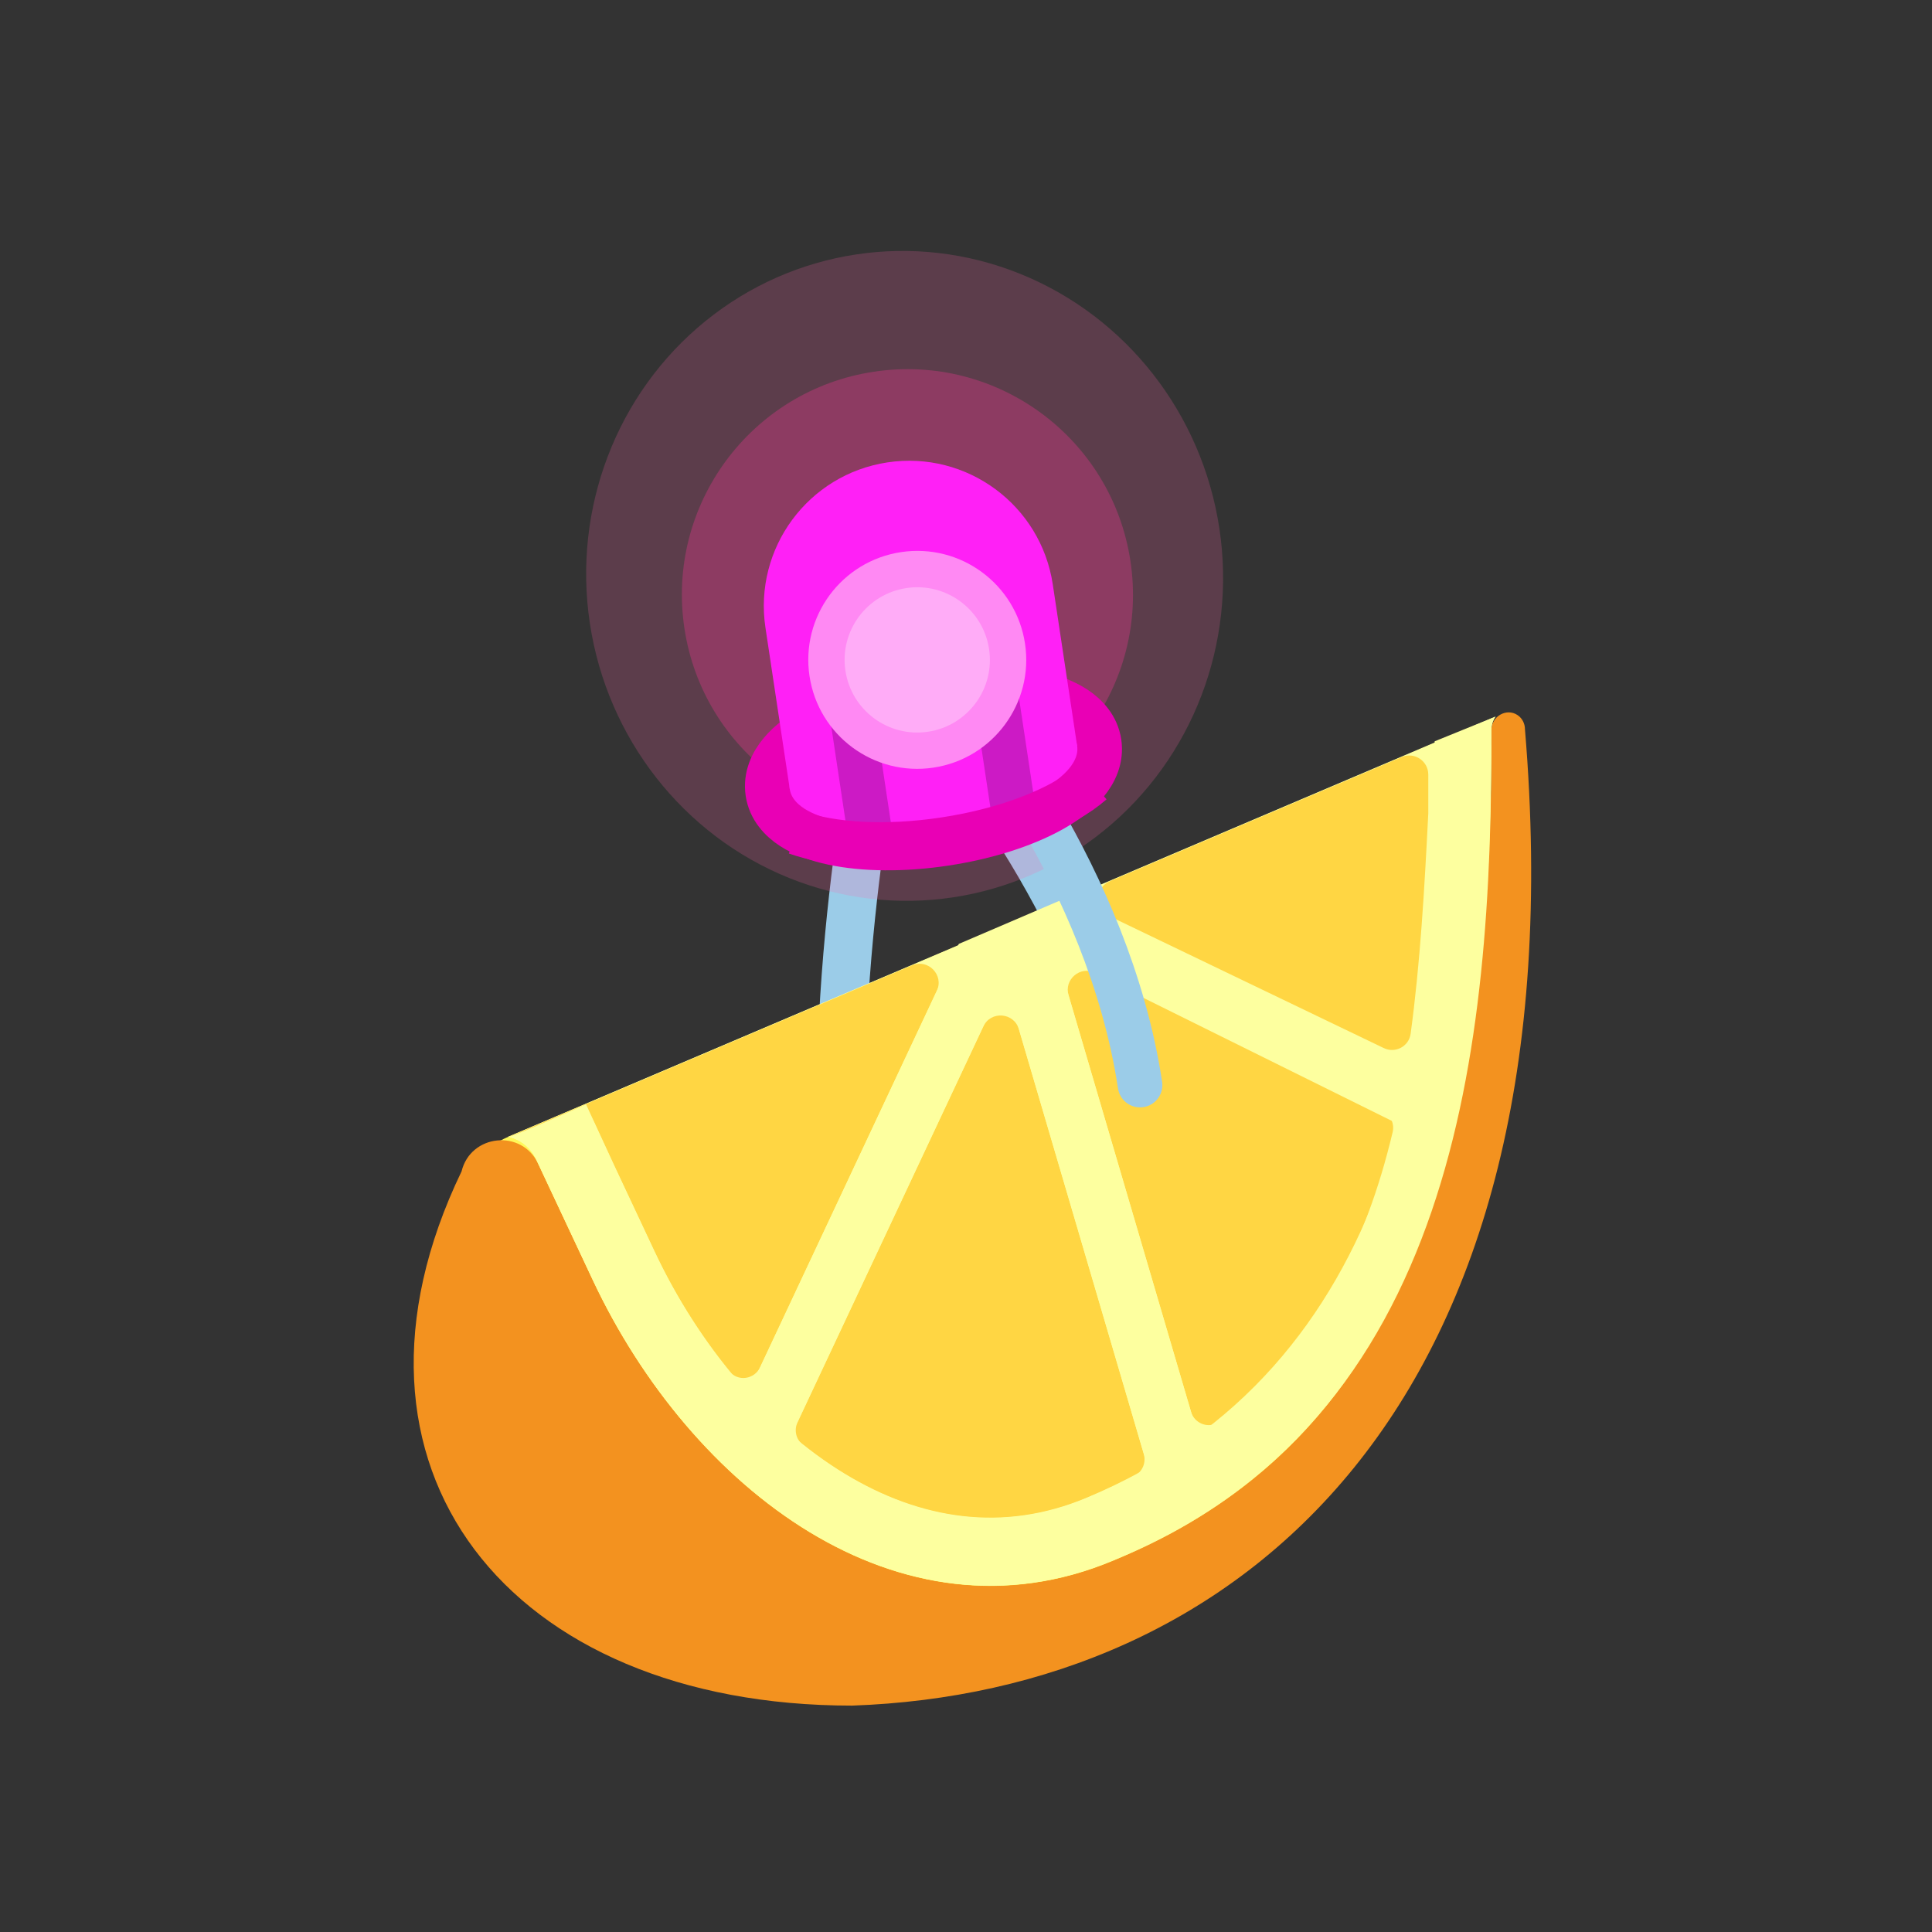 <?xml version="1.0"?>
<svg xmlns="http://www.w3.org/2000/svg" viewBox="0 0 112 112" fill="none">
<rect x="0" y="0" width="112" height="112" fill="#333333" stroke="none"/>
<mask id="mask0" mask-type="alpha" maskUnits="userSpaceOnUse" x="0" y="0" width="112" height="112">
<rect width="112" height="112" fill="white"/>
</mask>
<g mask="url(#mask0)">
<path d="M49.513 75.875C47.226 60.705 50.657 43.946 50.657 43.946M66.5 67C64.518 53.853 55.52 43.213 55.52 43.213" stroke="#9BCCE8" stroke-width="2.794" stroke-linecap="round"/>
<path d="M84.897 42.332L29.398 65.932C28.338 66.383 27.576 67.345 27.477 68.493C26.33 81.919 33.286 103.632 59.916 95.593C86.855 87.46 86.31 59.85 86.44 43.361C86.447 42.562 85.632 42.019 84.897 42.332Z" fill="#FFF859"/>
<path d="M88.403 42.273C91.717 81.781 71.634 98.098 49.396 98.876C29.478 98.876 18.489 85.066 26.757 67.906C27.288 65.737 30.251 65.442 31.199 67.463L34.362 74.2C40.045 86.309 52.134 95.636 64.482 90.492C76.965 85.292 86.618 74.312 86.456 42.323C86.452 41.541 87.323 41.02 87.973 41.454C88.242 41.633 88.404 41.95 88.403 42.273Z" fill="#F3921F"/>
<path fill-rule="evenodd" clip-rule="evenodd" d="M29.459 65.898C30.127 66.046 30.742 66.48 31.088 67.219L34.36 74.188C40.044 86.297 52.132 95.623 64.48 90.48C76.927 85.294 86.538 74.102 86.456 42.315C86.455 42.025 86.546 41.759 86.697 41.542L29.459 65.898Z" fill="#FDFF9F"/>
<path fill-rule="evenodd" clip-rule="evenodd" d="M31.085 67.242C30.8 66.635 30.334 66.234 29.806 66.028C29.694 65.984 29.579 65.949 29.462 65.923C29.611 65.936 31.192 65.264 32.972 64.481C33.525 64.237 34.172 64.481 34.425 65.029L35.598 67.571L37.928 72.535C39.114 75.062 40.594 77.421 42.285 79.498C42.783 80.11 43.734 79.969 44.07 79.255L54.307 57.448C54.738 56.529 53.807 55.564 52.874 55.961L29.462 65.92C29.46 65.921 29.46 65.923 29.462 65.923C29.46 65.923 29.458 65.923 29.457 65.922C29.457 65.922 29.456 65.922 29.456 65.922C29.456 65.922 29.456 65.923 29.456 65.923C30.125 66.072 30.739 66.506 31.085 67.243L34.356 74.213C40.04 86.322 52.129 95.648 64.477 90.505C69.369 88.467 73.785 85.518 77.34 80.759C73.723 85.513 69.302 88.493 64.477 90.503C52.129 95.647 40.04 86.32 34.356 74.212L31.085 67.242ZM64.336 51.086C63.461 51.458 63.433 52.687 64.289 53.099L80.22 60.758C80.888 61.078 81.675 60.665 81.775 59.931C82.33 55.856 82.577 51.559 82.799 47.152V44.903C82.799 44.111 81.99 43.576 81.261 43.886L64.336 51.086ZM80.734 65.63C80.852 65.131 80.602 64.62 80.141 64.398L63.483 56.39C62.62 55.975 61.674 56.78 61.944 57.698L69.04 81.833C69.254 82.56 70.119 82.86 70.713 82.39C76.299 77.975 79.166 72.204 80.734 65.63ZM65.772 85.554C66.233 85.316 66.451 84.782 66.305 84.284L59.065 59.662C58.778 58.686 57.437 58.584 57.005 59.504L46.236 82.443C46.025 82.893 46.138 83.431 46.526 83.742C47.317 84.375 48.132 84.949 48.965 85.454C53.368 88.127 58.153 88.863 62.959 86.861C63.947 86.449 64.884 86.013 65.772 85.554Z" fill="#FFD643"/>
<path fill-rule="evenodd" clip-rule="evenodd" d="M55.583 54.719L41.975 83.707L44.976 85.116L58.243 56.855L66.87 86.195L70.051 85.26L61.26 55.359L81.773 65.518L83.245 62.547L61.938 51.995L55.583 54.719Z" fill="#FDFF9F"/>
<path d="M31.088 67.22C30.804 66.613 30.338 66.212 29.809 66.005C29.695 65.961 29.578 65.925 29.459 65.899C29.569 65.948 31.792 64.986 33.972 64.017L35.602 67.548L37.932 72.512C40.509 78.003 44.477 82.705 48.968 85.431C53.372 88.104 58.157 88.841 62.963 86.838C80.966 79.339 83.825 60.074 83.167 42.975L86.697 41.542C86.658 41.597 86.624 41.656 86.594 41.717C86.505 41.896 86.455 42.099 86.456 42.315C86.503 60.598 84.483 82.433 64.48 90.481C52.132 95.624 40.044 86.298 34.36 74.189L31.088 67.22Z" fill="#FDFF9F"/>
<ellipse opacity="0.2" cx="52.442" cy="33.385" rx="18.453" ry="18.846" transform="rotate(-8.571 52.442 33.385)" fill="#FF64AE"/>
<circle opacity="0.3" cx="52.605" cy="34.477" r="13.075" transform="rotate(-8.571 52.605 34.477)" fill="#FF3797"/>
<path d="M66.09 62.903C64.256 50.736 55.928 40.89 55.928 40.89" stroke="#9BCCE8" stroke-width="2.586" stroke-linecap="round"/>
<path d="M54.778 48.902C57.19 48.539 59.377 47.836 60.966 46.951C61.756 46.511 62.461 45.99 62.964 45.389C63.465 44.788 63.861 43.981 63.721 43.053C63.581 42.125 62.965 41.47 62.309 41.044C61.651 40.617 60.824 40.328 59.939 40.14C58.16 39.762 55.864 39.736 53.451 40.099C51.038 40.463 48.852 41.165 47.263 42.051C46.473 42.491 45.767 43.011 45.265 43.613C44.763 44.213 44.367 45.021 44.507 45.949C44.647 46.877 45.264 47.532 45.919 47.958C46.577 48.384 47.405 48.674 48.289 48.861C50.069 49.239 52.365 49.266 54.778 48.902Z" fill="#FF20F6" stroke="#E900B5" stroke-width="2.586"/>
<path d="M44.374 36.389C43.681 31.789 46.847 27.498 51.447 26.805C56.047 26.112 60.338 29.279 61.031 33.879L62.444 43.248L45.786 45.759L44.374 36.389Z" fill="#FF20F6"/>
<path opacity="0.2" d="M49.009 38.874C49.298 40.796 49.986 45.361 50.421 48.244" stroke="black" stroke-width="2.586" stroke-linecap="round"/>
<path opacity="0.2" d="M57.336 37.621C57.626 39.543 58.314 44.108 58.749 46.991" stroke="black" stroke-width="2.586" stroke-linecap="round"/>
<path d="M63.295 45.367C61.637 46.826 58.479 48.107 54.743 48.67C51.337 49.184 48.215 48.985 46.163 48.26" stroke="#E900B5" stroke-width="2.586"/>
<circle cx="53.175" cy="38.253" r="6.317" transform="rotate(-8.571 53.175 38.253)" fill="#FF89F3"/>
<circle cx="53.174" cy="38.255" r="4.211" transform="rotate(-8.571 53.174 38.255)" fill="#FFACF7"/>
</g>
</svg>
